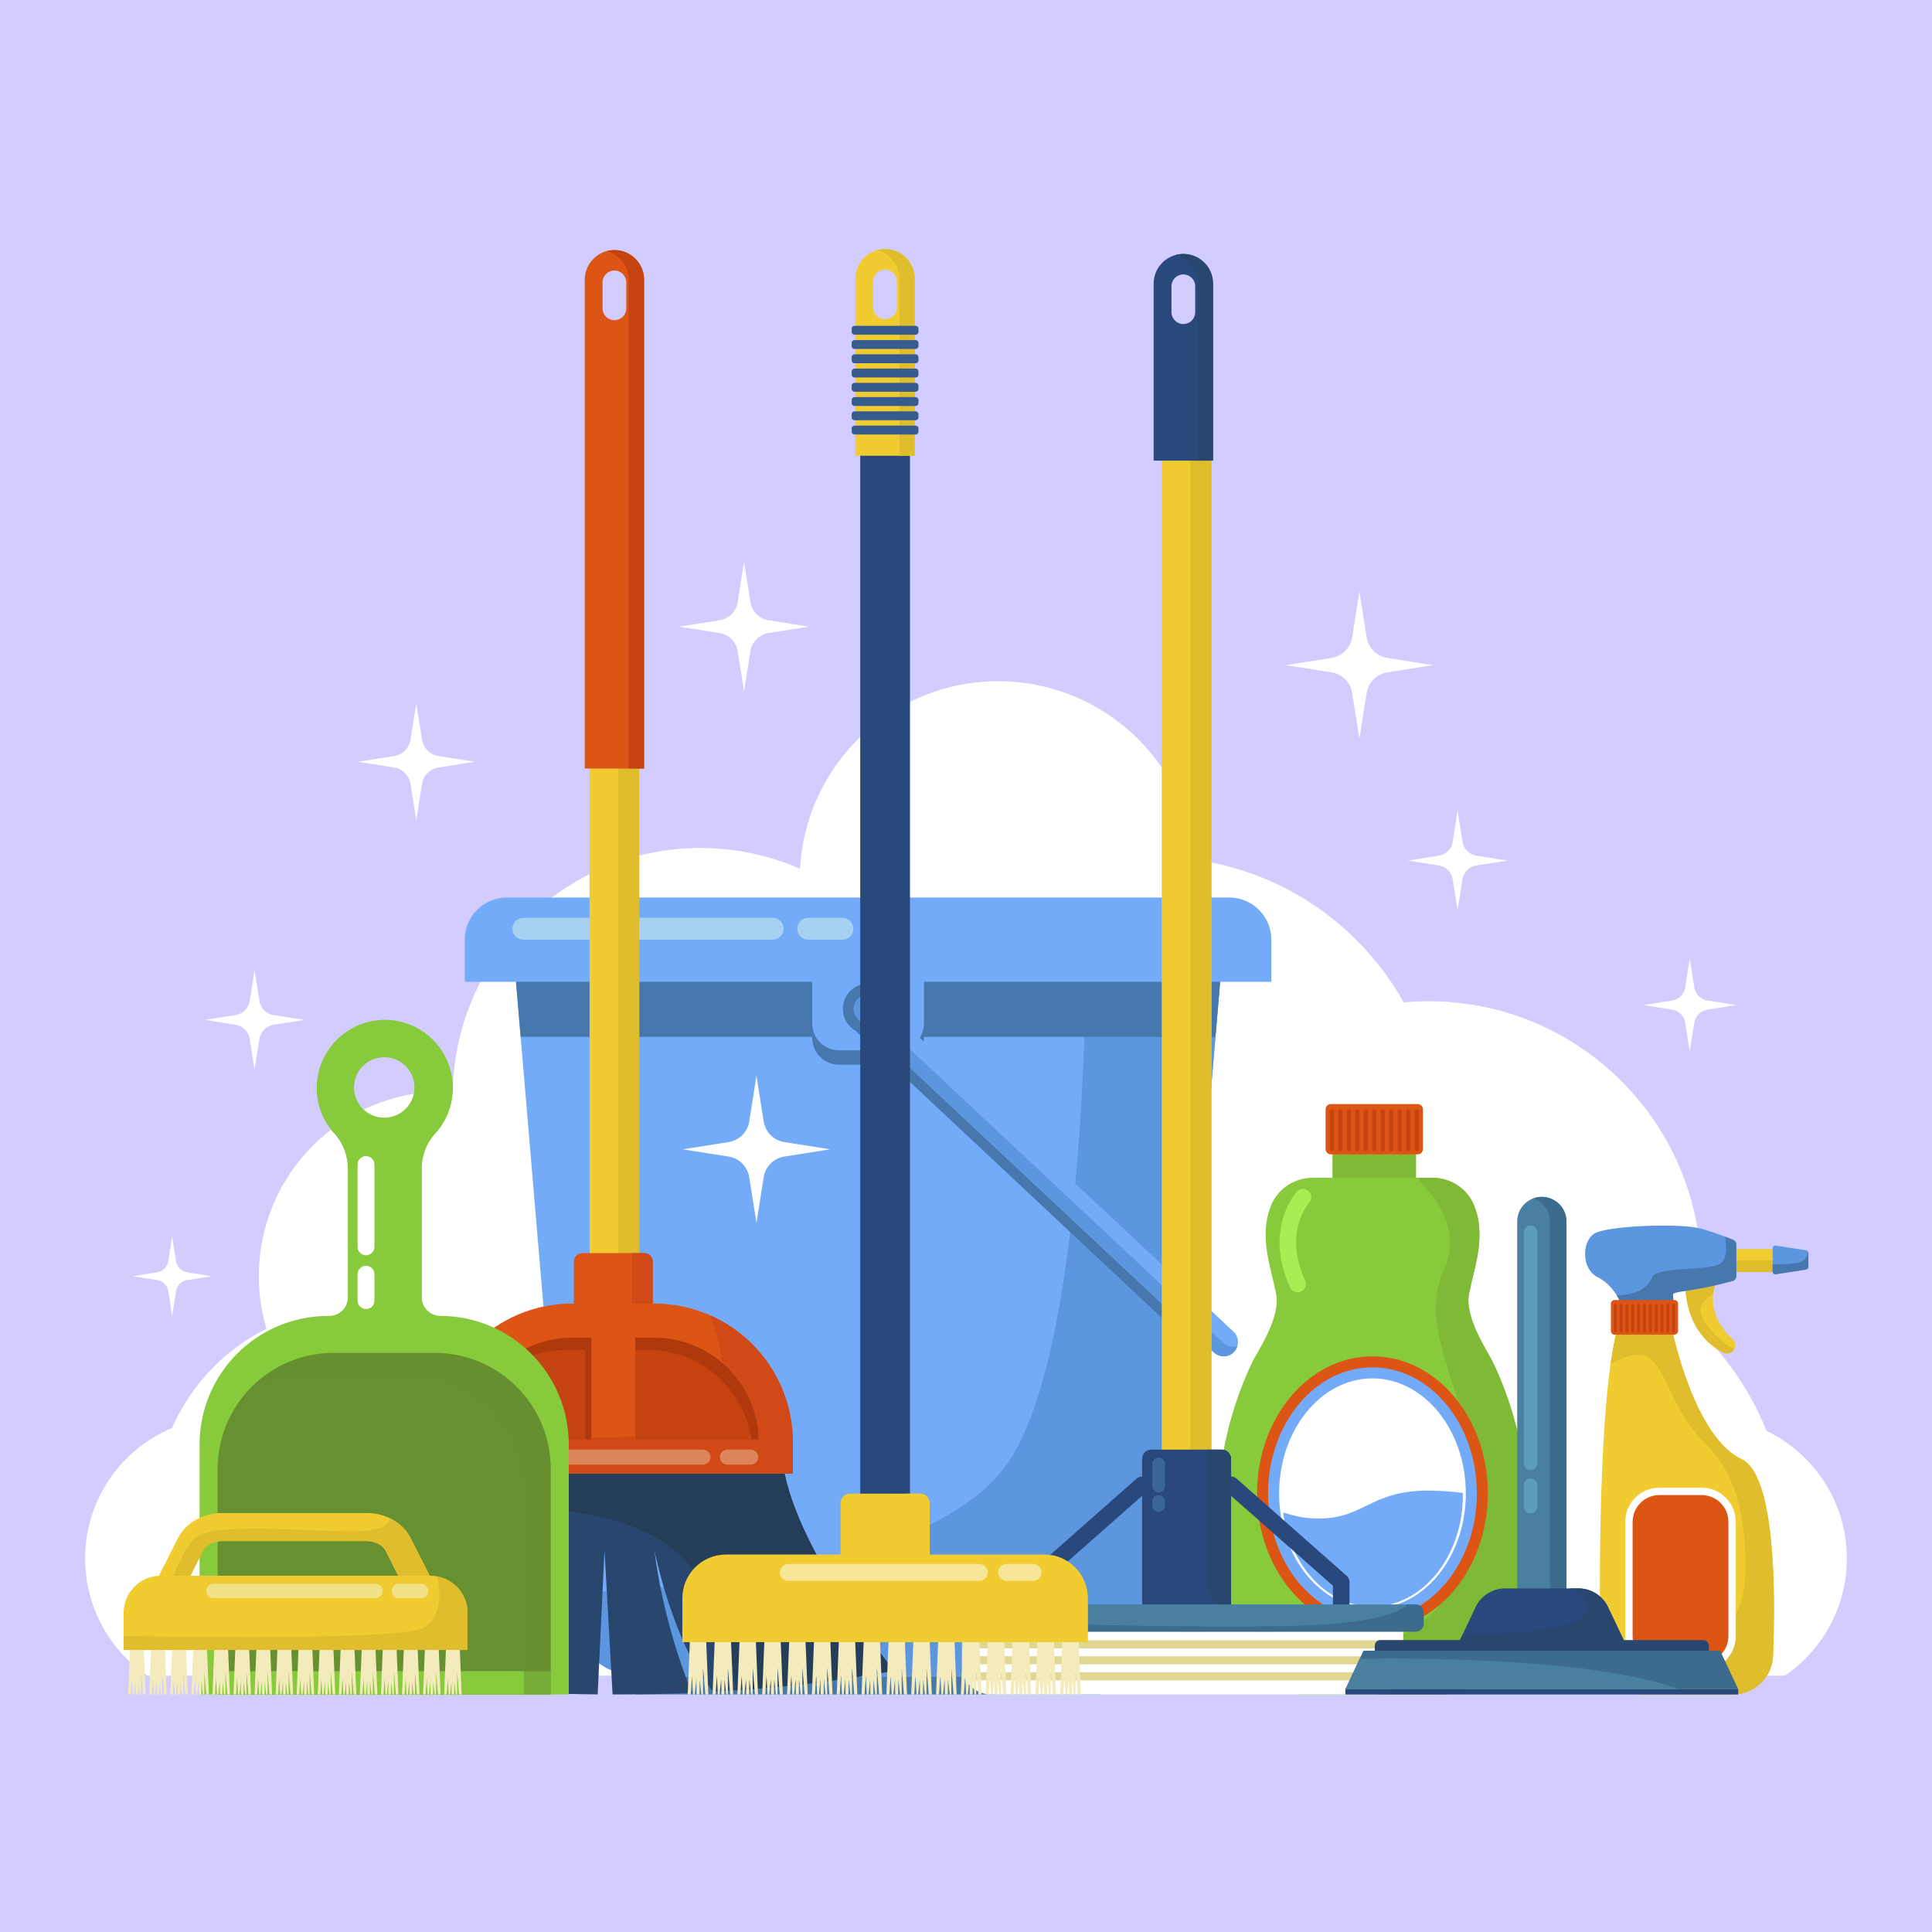 <?xml version="1.0" encoding="utf-8"?>
<!-- Generator: Adobe Illustrator 27.5.0, SVG Export Plug-In . SVG Version: 6.00 Build 0)  -->
<svg version="1.1" xmlns="http://www.w3.org/2000/svg" xmlns:xlink="http://www.w3.org/1999/xlink" x="0px" y="0px"
	 viewBox="0 0 500 500" style="enable-background:new 0 0 500 500;" xml:space="preserve">
<g id="BACKGROUND">
	<rect style="fill:#D2CCFF;" width="500" height="500"/>
</g>
<g id="OBJECTS">
	<g>
		<path style="fill:#FFFFFF;" d="M457.172,370.323c-4.081-10.227-10.355-19.343-18.245-26.763c0.893-4.483,1.369-9.117,1.369-13.863
			c0-38.979-31.599-70.578-70.578-70.578c-2.169,0-4.311,0.113-6.43,0.305c-10.991-19.618-30.709-33.672-53.904-36.909
			c-2.564-25.951-24.451-46.223-51.076-46.223c-27.417,0-49.81,21.496-51.253,48.553c-7.882-3.457-16.584-5.389-25.742-5.389
			c-35.065,0-63.541,28.132-64.134,63.055c-0.783-0.038-1.569-0.06-2.361-0.06c-26.416,0-47.83,21.414-47.83,47.83
			c0,4.724,0.696,9.284,1.972,13.594c-10.868,5.414-19.556,14.531-24.445,25.692c-13.206,5.529-22.485,18.571-22.485,33.784
			c0,20.22,16.392,36.612,36.612,36.612h382.713c20.22,0,36.612-16.392,36.612-36.612
			C477.968,388.795,469.474,376.225,457.172,370.323z"/>
		<path style="fill:#D2CCFF;" d="M479.039,433.681H20.961c-2.725,0-4.934,2.209-4.934,4.934c0,2.725,2.209,4.934,4.934,4.934
			h458.077c2.725,0,4.934-2.209,4.934-4.934C483.973,435.89,481.764,433.681,479.039,433.681z"/>
		<g>
			<g>
				<g>
					<g>
						<rect x="164.456" y="431.204" style="fill:#4678AE;" width="120.393" height="7.32"/>
						<path style="fill:#73ABF9;" d="M224.652,246.507l-92.036-3.321L147.3,416.833c0.818,9.669,8.904,17.101,18.608,17.101h58.744
							h58.744c9.704,0,17.791-7.432,18.608-17.101l14.684-173.647L224.652,246.507z"/>
						<path style="fill:#5C96DE;" d="M262.088,376.642c-18.429,30.881-92.066,34.99-115.183,35.514l0.396,4.677
							c0.818,9.669,8.904,17.101,18.608,17.101h58.744h58.744c9.704,0,17.79-7.432,18.608-17.101l14.684-173.647l-35.521,1.282
							C280.864,279.968,278.145,349.736,262.088,376.642z"/>
					</g>
					<path style="fill:#4678AE;" d="M316.689,243.186l-92.036,3.321l-92.036-3.321l2.126,25.144h75.455v0.262
						c0,3.833,3.107,6.939,6.939,6.939h15.032c3.832,0,6.939-3.107,6.939-6.939v-0.262h75.455L316.689,243.186z"/>
				</g>
				<g>
					<path style="fill:#73ABF9;" d="M329.023,243.186c0-6.026-4.885-10.911-10.911-10.911H131.193
						c-6.026,0-10.911,4.885-10.911,10.911v10.911h89.916v10.784c0,3.832,3.107,6.939,6.939,6.939h15.032
						c3.833,0,6.939-3.107,6.939-6.939v-10.784h89.916V243.186z"/>
					<path style="fill:#4678AE;" d="M308.636,338.408l-81.457-76.318c-1.491-1.396-3.83-1.32-5.224,0.17
						c-1.396,1.49-1.32,3.829,0.17,5.225l85.718,80.31L308.636,338.408z"/>
					<g>
						<path style="fill:#A7D1F1;" d="M199.975,237.531h-64.532c-1.562,0-2.828,1.266-2.828,2.828c0,1.562,1.266,2.828,2.828,2.828
							h64.532c1.562,0,2.828-1.266,2.828-2.828C202.803,238.797,201.537,237.531,199.975,237.531z"/>
						<path style="fill:#A7D1F1;" d="M218.001,237.531h-8.836c-1.562,0-2.828,1.266-2.828,2.828c0,1.562,1.266,2.828,2.828,2.828
							h8.836c1.562,0,2.828-1.266,2.828-2.828C220.829,238.797,219.563,237.531,218.001,237.531z"/>
					</g>
				</g>
				<path style="fill:#4678AE;" d="M231.185,261.09c0,3.608-2.925,6.533-6.533,6.533s-6.532-2.925-6.532-6.533
					c0-3.608,2.925-6.532,6.532-6.532S231.185,257.483,231.185,261.09z"/>
				<g>
					<path style="fill:#73ABF9;" d="M316.688,351.017c-0.905,0-1.813-0.331-2.526-0.999l-92.036-86.23
						c-1.49-1.396-1.566-3.735-0.17-5.224c1.395-1.49,3.734-1.567,5.224-0.17l92.036,86.23c1.49,1.396,1.566,3.735,0.17,5.225
						C318.659,350.624,317.674,351.017,316.688,351.017z"/>
				</g>
				<path style="fill:#5C96DE;" d="M319.157,348.548c-0.906,0-1.813-0.331-2.526-0.999l-92.036-86.23
					c-1.058-0.991-1.388-2.454-1-3.754c-0.606,0.181-1.177,0.505-1.64,0.999c-1.396,1.49-1.32,3.829,0.17,5.224l92.036,86.23
					c0.713,0.668,1.621,0.999,2.526,0.999c0.986,0,1.971-0.393,2.698-1.169c0.406-0.433,0.672-0.941,0.831-1.474
					C319.87,348.478,319.516,348.548,319.157,348.548z"/>
			</g>
			<g>
				<g>
					<path style="fill:#28466E;" d="M106.611,412.118c0,0-3.991,11.467-13.704,22.028c4.396,0.599,9.947,1.279,16.441,1.922
						c3.78-7.155,10.395-21.097,12.7-34.897c0,0-2.767,19.663-8.544,35.292c5.346,0.484,11.238,0.93,17.575,1.283l5.31-30.233
						l-0.743,30.466c6.01,0.281,12.377,0.471,19.026,0.528l1.774-37.336l2.091,37.354c6.602,0.005,13.455-0.125,20.497-0.431
						c-2.83-7.053-7.66-20.826-9.68-36.923c0,0,4.771,24.232,15.225,36.644c15.09-0.849,30.918-2.528,46.82-5.429
						c0,0-25.189-30.64-28.706-52.994h-88.509c0,0-9.568,30.884-32.692,52.994c0,0,2.309,0.429,6.512,1.06
						C94.047,428.4,102.677,420.261,106.611,412.118z"/>
					<path style="fill:#243E5A;" d="M231.4,432.385c0,0-25.189-30.64-28.706-52.994h-88.509c0,0-1.403,4.524-4.428,11.345
						c18.825-1.529,49.234-1.866,63.674,9.645c12.33,9.828,15.927,25.289,17.004,37.063
						C203.743,436.513,217.543,434.913,231.4,432.385z"/>
				</g>
				<g>
					<g>
						<rect x="152.583" y="91.466" style="fill:#F0CC30;" width="12.852" height="289.211"/>
						<rect x="159.981" y="91.466" style="fill:#DFBD2C;" width="5.454" height="289.211"/>
					</g>
					<g>
						<path style="fill:#DD5515;" d="M159.009,64.719c-4.243,0-7.683,3.44-7.683,7.683v126.489h15.365V72.402
							C166.692,68.159,163.252,64.719,159.009,64.719z M162.082,79.792c0,1.697-1.376,3.073-3.073,3.073
							c-1.697,0-3.073-1.376-3.073-3.073v-6.704c0-1.697,1.376-3.073,3.073-3.073c1.697,0,3.073,1.376,3.073,3.073V79.792z"/>
						<g>
							<g>
								<g>
									<path style="fill:#C54310;" d="M159.009,64.719c-0.69,0-1.356,0.1-1.992,0.27c3.276,0.878,5.691,3.86,5.691,7.412v126.489
										h3.984V72.402C166.692,68.159,163.252,64.719,159.009,64.719z"/>
								</g>
							</g>
						</g>
					</g>
				</g>
				<g>
					<g>
						<path style="fill:#DD5515;" d="M168.919,340.434h-20.406v-13.94c0-1.206,0.977-2.183,2.183-2.183h16.04
							c1.206,0,2.183,0.977,2.183,2.183V340.434z"/>
						<path style="fill:#D14916;" d="M166.792,324.31h-3.264v16.123h5.391v-13.996C168.919,325.263,167.967,324.31,166.792,324.31z"
							/>
					</g>
					<path style="fill:#DD5515;" d="M169.307,337.354h-21.18c-19.814,0-35.876,16.062-35.876,35.876v8.159h92.933v-8.159
						C205.183,353.417,189.121,337.354,169.307,337.354z"/>
					<path style="fill:#D14916;" d="M183.869,340.444c0.088,0.226,8.553,22.019-1.808,28.353c-6.999,4.28-45.359,3.558-69.766,2.624
						c-0.03,0.599-0.046,1.202-0.046,1.809v8.159h92.933v-8.159C205.183,358.603,196.424,346.029,183.869,340.444z"/>
					<g>
						<g>
							<g>
								<path style="fill:#C54310;" d="M164.409,372.539h31.915c-0.368-14.584-12.346-26.335-27.017-26.335h-4.898V372.539z"/>
							</g>
							<g>
								<path style="fill:#C54310;" d="M153.024,346.205h-4.898c-14.671,0-26.65,11.75-27.017,26.335h31.915V346.205z"/>
							</g>
						</g>
					</g>
					<g>
						<g>
							<g>
								<path style="fill:#AF380D;" d="M167.727,349.364c13.594,0,24.87,10.092,26.745,23.176h1.852
									c-0.368-14.584-12.346-26.335-27.017-26.335h-4.898v3.159H167.727z"/>
							</g>
							<g>
								<path style="fill:#AF380D;" d="M148.126,346.205c-11.2,0-20.824,6.851-24.918,16.58c4.693-8.02,13.394-13.421,23.338-13.421
									h4.898v23.176h1.579v-26.335H148.126z"/>
							</g>
						</g>
					</g>
					<g>
						<g>
							<path style="fill:#DE845B;" d="M181.954,375.165h-43.791c-1.068,0-1.935,0.866-1.935,1.934c0,1.068,0.866,1.935,1.935,1.935
								h43.791c1.068,0,1.935-0.866,1.935-1.935C183.888,376.031,183.022,375.165,181.954,375.165z"/>
							<path style="fill:#DE845B;" d="M194.286,375.165h-6.045c-1.068,0-1.934,0.866-1.934,1.934c0,1.068,0.866,1.935,1.934,1.935
								h6.045c1.068,0,1.934-0.866,1.934-1.935C196.22,376.031,195.354,375.165,194.286,375.165z"/>
						</g>
					</g>
				</g>
			</g>
			<g>
				<rect x="344.846" y="295.2" style="fill:#7EBA36;" width="21.628" height="12.359"/>
				<g>
					<path style="fill:#DD5515;" d="M366.878,285.733h-22.436c-0.76,0-1.376,0.616-1.376,1.376v10.262
						c0,0.76,0.616,1.376,1.376,1.376h22.436c0.76,0,1.376-0.616,1.376-1.376v-10.262
						C368.254,286.349,367.638,285.733,366.878,285.733z"/>
					<g>
						<path style="fill:#C54310;" d="M344.683,297.952L344.683,297.952c-0.301,0-0.545-0.244-0.545-0.545v-9.765
							c0-0.301,0.244-0.545,0.545-0.545l0,0c0.301,0,0.545,0.244,0.545,0.545v9.765
							C345.228,297.707,344.984,297.952,344.683,297.952z"/>
						<path style="fill:#C54310;" d="M346.879,297.952L346.879,297.952c-0.301,0-0.545-0.244-0.545-0.545v-9.765
							c0-0.301,0.244-0.545,0.545-0.545l0,0c0.301,0,0.545,0.244,0.545,0.545v9.765C347.424,297.707,347.18,297.952,346.879,297.952
							z"/>
						<path style="fill:#C54310;" d="M349.074,297.952L349.074,297.952c-0.301,0-0.545-0.244-0.545-0.545v-9.765
							c0-0.301,0.244-0.545,0.545-0.545l0,0c0.301,0,0.545,0.244,0.545,0.545v9.765
							C349.619,297.707,349.375,297.952,349.074,297.952z"/>
						<path style="fill:#C54310;" d="M351.269,297.952L351.269,297.952c-0.301,0-0.545-0.244-0.545-0.545v-9.765
							c0-0.301,0.244-0.545,0.545-0.545l0,0c0.301,0,0.545,0.244,0.545,0.545v9.765C351.815,297.707,351.57,297.952,351.269,297.952
							z"/>
						<path style="fill:#C54310;" d="M353.465,297.952L353.465,297.952c-0.301,0-0.545-0.244-0.545-0.545v-9.765
							c0-0.301,0.244-0.545,0.545-0.545l0,0c0.301,0,0.545,0.244,0.545,0.545v9.765C354.01,297.707,353.766,297.952,353.465,297.952
							z"/>
						<path style="fill:#C54310;" d="M355.66,297.952L355.66,297.952c-0.301,0-0.545-0.244-0.545-0.545v-9.765
							c0-0.301,0.244-0.545,0.545-0.545l0,0c0.301,0,0.545,0.244,0.545,0.545v9.765C356.205,297.707,355.961,297.952,355.66,297.952
							z"/>
						<path style="fill:#C54310;" d="M357.856,297.952L357.856,297.952c-0.301,0-0.545-0.244-0.545-0.545v-9.765
							c0-0.301,0.244-0.545,0.545-0.545l0,0c0.301,0,0.545,0.244,0.545,0.545v9.765
							C358.401,297.707,358.157,297.952,357.856,297.952z"/>
						<path style="fill:#C54310;" d="M360.051,297.952L360.051,297.952c-0.301,0-0.545-0.244-0.545-0.545v-9.765
							c0-0.301,0.244-0.545,0.545-0.545h0c0.301,0,0.545,0.244,0.545,0.545v9.765C360.596,297.707,360.352,297.952,360.051,297.952z
							"/>
						<path style="fill:#C54310;" d="M362.246,297.952L362.246,297.952c-0.301,0-0.545-0.244-0.545-0.545v-9.765
							c0-0.301,0.244-0.545,0.545-0.545l0,0c0.301,0,0.545,0.244,0.545,0.545v9.765
							C362.792,297.707,362.547,297.952,362.246,297.952z"/>
						<path style="fill:#C54310;" d="M364.442,297.952L364.442,297.952c-0.301,0-0.545-0.244-0.545-0.545v-9.765
							c0-0.301,0.244-0.545,0.545-0.545l0,0c0.301,0,0.545,0.244,0.545,0.545v9.765
							C364.987,297.707,364.743,297.952,364.442,297.952z"/>
						<path style="fill:#C54310;" d="M366.637,297.952L366.637,297.952c-0.301,0-0.545-0.244-0.545-0.545v-9.765
							c0-0.301,0.244-0.545,0.545-0.545l0,0c0.301,0,0.545,0.244,0.545,0.545v9.765
							C367.182,297.707,366.938,297.952,366.637,297.952z"/>
					</g>
				</g>
				<g>
					<path style="fill:#87CA3C;" d="M386.442,352.707c-1.43-3.01-7.499-11.664-6.249-17.913c1.25-6.249,3.333-11.665,2.5-18.33
						c-0.21-1.675-0.682-3.246-1.272-4.658c-1.794-4.292-6.085-7.007-10.736-7.007H355.22h-15.463
						c-4.652,0-8.942,2.715-10.736,7.007c-0.59,1.412-1.063,2.982-1.272,4.658c-0.833,6.666,1.25,12.081,2.499,18.33
						c1.25,6.249-4.819,14.903-6.249,17.913c-3.757,7.907-18.007,40.618,0,77.486c0.031,0.064,0.063,0.128,0.094,0.191
						c2.463,4.999,7.572,8.141,13.145,8.141h17.982h17.983c5.573,0,10.682-3.142,13.145-8.141c0.031-0.063,0.062-0.127,0.094-0.191
						C404.449,393.325,390.199,360.614,386.442,352.707z"/>
					<path style="fill:#7EBA36;" d="M380.193,334.793c1.25-6.249,3.333-11.665,2.5-18.33c-0.21-1.675-0.682-3.246-1.272-4.658
						c-1.794-4.292-6.085-7.007-10.736-7.007h-3.293c-0.046,0.622-0.069,0.961-0.069,0.961s11.948,10.138,6.517,22.447
						c-5.431,12.31,0,21.723,5.431,40.912c5.431,19.189,2.534,40.912-12.672,51.774c-11.028,7.877-32.525,7.185-43.785,6.763
						c0.381,0.844,0.772,1.689,1.187,2.537c0.031,0.064,0.063,0.128,0.094,0.191c2.463,4.999,7.572,8.141,13.145,8.141h17.982
						h17.983c5.573,0,10.682-3.142,13.145-8.141c0.031-0.063,0.062-0.127,0.094-0.191c18.007-36.868,3.757-69.579,0-77.486
						C385.012,349.697,378.943,341.042,380.193,334.793z"/>
				</g>
				<ellipse style="fill:#DD5515;" cx="355.193" cy="386.498" rx="29.869" ry="35.481"/>
				<path style="fill:#73ABF9;" d="M355.193,419.124c-14.896,0-27.015-14.636-27.015-32.627c0-17.99,12.119-32.627,27.015-32.627
					c14.896,0,27.015,14.636,27.015,32.627C382.207,404.488,370.089,419.124,355.193,419.124z"/>
				<path style="fill:#FFFFFF;" d="M355.193,416.269c-13.322,0-24.16-13.356-24.16-29.772c0-16.416,10.838-29.772,24.16-29.772
					c13.322,0,24.16,13.356,24.16,29.772C379.353,402.914,368.515,416.269,355.193,416.269z"/>
				<path style="fill:#73ABF9;" d="M370.141,385.771c-16.197-0.238-17.15,8.099-30.965,7.146c-2.407-0.166-4.79-0.714-7.089-1.496
					c1.749,13.78,11.445,24.357,23.111,24.357c12.899,0,23.393-12.932,23.393-28.827c0-0.2-0.009-0.397-0.012-0.596
					C375.959,386.039,373.14,385.815,370.141,385.771z"/>
				<g>
					<g>
						<path style="fill:#A8ED54;" d="M335.827,334.44c-0.81,0-1.585-0.462-1.947-1.246c-6.896-14.991,1.388-24.422,1.745-24.817
							c0.792-0.877,2.147-0.946,3.024-0.154c0.875,0.79,0.946,2.138,0.161,3.016c-0.291,0.33-6.707,7.844-1.039,20.165
							c0.494,1.074,0.024,2.346-1.05,2.84C336.43,334.376,336.126,334.44,335.827,334.44z"/>
					</g>
				</g>
			</g>
			<g>
				<g>
					<g>
						<path style="fill:#FFFFFF;" d="M248.963,418.748v12.215c0,4.176,3.386,7.562,7.562,7.562h99.06
							c4.176,0,7.562-3.385,7.562-7.562v-12.215H248.963z"/>
						<g>
							<rect x="248.963" y="424.507" style="fill:#E2D693;" width="114.184" height="2.096"/>
							<rect x="248.963" y="428.636" style="fill:#E2D693;" width="114.184" height="2.096"/>
							<path style="fill:#E2D693;" d="M362.056,434.861c0.388-0.643,0.682-1.347,0.866-2.096H249.188
								c0.184,0.749,0.478,1.453,0.866,2.096H362.056z"/>
						</g>
					</g>
					<g>
						<rect x="300.661" y="92.469" style="fill:#F0CC30;" width="12.852" height="323.684"/>
						<rect x="308.059" y="92.469" style="fill:#DFBD2C;" width="5.454" height="323.684"/>
					</g>
					<g>
						<path style="fill:#29487C;" d="M348.527,407.826l-28.504-25.168c-0.391-0.345-0.895-0.536-1.417-0.536h0v-4.559
							c0-1.326-1.075-2.401-2.401-2.401H297.97c-1.326,0-2.401,1.075-2.401,2.401v4.559h0c-0.522,0-1.026,0.191-1.417,0.536
							l-28.504,25.168c-0.46,0.407-0.724,0.991-0.724,1.605v8.864c0,1.182,0.959,2.141,2.141,2.141h80.046
							c1.182,0,2.141-0.959,2.141-2.141v-8.864C349.251,408.816,348.987,408.232,348.527,407.826z M269.205,416.154v-5.757
							l26.363-23.278v29.036H269.205z M344.969,416.154h-26.364v-29.035l26.364,23.278V416.154z"/>
						<path style="fill:#28466E;" d="M316.204,375.161h-3.685v34.906c0,3.361,2.725,6.086,6.086,6.086l0,0v-38.591
							C318.605,376.236,317.53,375.161,316.204,375.161z"/>
					</g>
					<g>
						<path style="fill:#3B6497;" d="M301.486,384.633v-5.779c0-0.905-0.734-1.639-1.639-1.639c-0.905,0-1.639,0.734-1.639,1.639
							v5.779c0,0.905,0.734,1.639,1.639,1.639C300.752,386.272,301.486,385.538,301.486,384.633z"/>
						<path style="fill:#3B6497;" d="M301.486,389.671v-1.138c0-0.905-0.734-1.639-1.639-1.639c-0.905,0-1.639,0.734-1.639,1.639
							v1.138c0,0.905,0.734,1.639,1.639,1.639C300.752,391.31,301.486,390.576,301.486,389.671z"/>
					</g>
					<g>
						<path style="fill:#4A809F;" d="M366.366,415.229H246.129c-1.148,0-2.078,0.93-2.078,2.078v2.882
							c0,1.148,0.93,2.078,2.078,2.078h120.237c1.148,0,2.078-0.93,2.078-2.078v-2.882
							C368.444,416.159,367.513,415.229,366.366,415.229z"/>
						<path style="fill:#3C6B8B;" d="M368.444,420.189v-2.882c0-1.148-0.93-2.078-2.078-2.078h-2.167
							c-1.687,1.845-6.836,4.146-21.486,5.178c-18.325,1.29-69.207-0.008-98.662-0.924v0.706c0,1.148,0.93,2.078,2.078,2.078
							h120.237C367.513,422.267,368.444,421.336,368.444,420.189z"/>
					</g>
				</g>
				<g>
					<path style="fill:#29487C;" d="M306.247,65.723c-4.243,0-7.683,3.44-7.683,7.683v45.811h15.365V73.405
						C313.93,69.162,310.49,65.723,306.247,65.723z M309.32,80.795c0,1.697-1.376,3.073-3.073,3.073
						c-1.697,0-3.073-1.376-3.073-3.073v-6.704c0-1.697,1.376-3.073,3.073-3.073c1.697,0,3.073,1.376,3.073,3.073V80.795z"/>
					<g>
						<g>
							<g>
								<path style="fill:#28466E;" d="M306.247,65.723c-0.69,0-1.356,0.099-1.992,0.27c3.276,0.879,5.691,3.86,5.691,7.412v45.811
									h3.984V73.405C313.93,69.162,310.49,65.723,306.247,65.723z"/>
							</g>
						</g>
					</g>
				</g>
			</g>
			<g>
				<g>
					<rect x="222.626" y="91.203" style="fill:#29487C;" width="12.852" height="301.875"/>
					<rect x="230.024" y="91.203" style="opacity:0.5;fill:#29487C;" width="5.454" height="301.875"/>
					<g>
						<path style="fill:#F0CC30;" d="M240.571,404.761h-23.037v-15.738c0-1.361,1.103-2.465,2.464-2.465h18.108
							c1.361,0,2.465,1.103,2.465,2.465V404.761z"/>
						<path style="fill:#F0CC30;" d="M238.169,386.559h-3.685v18.202h6.086V388.96C240.571,387.634,239.496,386.559,238.169,386.559
							z"/>
					</g>
					<g>
						<g>
							<polygon style="fill:#F4EBBD;" points="183.318,438.525 182.644,421.677 180.651,421.677 178.657,421.677 177.983,438.525 
								178.774,438.525 179.094,433.628 179.35,438.525 179.793,438.525 180.221,434.572 180.272,438.525 180.651,438.525 
								181.029,438.525 181.08,434.572 181.508,438.525 181.951,438.525 181.95,431.572 182.527,438.525 							"/>
							<polygon style="fill:#F4EBBD;" points="189.744,438.525 189.071,421.677 187.077,421.677 185.083,421.677 184.409,438.525 
								185.2,438.525 185.52,433.628 185.776,438.525 186.219,438.525 186.647,434.572 186.698,438.525 187.077,438.525 
								187.455,438.525 187.507,434.572 187.935,438.525 188.378,438.525 188.377,431.572 188.954,438.525 							"/>
							<polygon style="fill:#F4EBBD;" points="196.171,438.525 195.497,421.677 193.503,421.677 191.509,421.677 190.835,438.525 
								191.626,438.525 191.946,433.628 192.202,438.525 192.645,438.525 193.073,434.572 193.124,438.525 193.503,438.525 
								193.882,438.525 193.933,434.572 194.361,438.525 194.804,438.525 194.803,431.572 195.38,438.525 							"/>
							<polygon style="fill:#F4EBBD;" points="202.597,438.525 201.923,421.677 199.929,421.677 197.935,421.677 197.261,438.525 
								198.052,438.525 198.373,433.628 198.628,438.525 199.071,438.525 199.499,434.572 199.55,438.525 199.929,438.525 
								200.308,438.525 200.359,434.572 200.787,438.525 201.23,438.525 201.229,431.572 201.806,438.525 							"/>
							<polygon style="fill:#F4EBBD;" points="209.023,438.525 208.349,421.677 206.355,421.677 204.361,421.677 203.688,438.525 
								204.479,438.525 204.799,433.628 205.055,438.525 205.497,438.525 205.925,434.572 205.977,438.525 206.355,438.525 
								206.734,438.525 206.785,434.572 207.213,438.525 207.656,438.525 207.655,431.572 208.232,438.525 							"/>
							<polygon style="fill:#F4EBBD;" points="215.449,438.525 214.775,421.677 212.781,421.677 210.788,421.677 210.114,438.525 
								210.905,438.525 211.225,433.628 211.481,438.525 211.923,438.525 212.352,434.572 212.403,438.525 212.781,438.525 
								213.16,438.525 213.211,434.572 213.639,438.525 214.082,438.525 214.081,431.572 214.658,438.525 							"/>
							<polygon style="fill:#F4EBBD;" points="221.875,438.525 221.201,421.677 219.208,421.677 217.214,421.677 216.54,438.525 
								217.331,438.525 217.651,433.628 217.907,438.525 218.35,438.525 218.778,434.572 218.829,438.525 219.208,438.525 
								219.586,438.525 219.637,434.572 220.066,438.525 220.508,438.525 220.507,431.572 221.084,438.525 							"/>
							<polygon style="fill:#F4EBBD;" points="228.301,438.525 227.628,421.677 225.634,421.677 223.64,421.677 222.966,438.525 
								223.757,438.525 224.077,433.628 224.333,438.525 224.776,438.525 225.204,434.572 225.255,438.525 225.634,438.525 
								226.012,438.525 226.064,434.572 226.492,438.525 226.934,438.525 226.934,431.572 227.511,438.525 							"/>
							<polygon style="fill:#F4EBBD;" points="234.728,438.525 234.054,421.677 232.06,421.677 230.066,421.677 229.392,438.525 
								230.183,438.525 230.503,433.628 230.759,438.525 231.202,438.525 231.63,434.572 231.681,438.525 232.06,438.525 
								232.439,438.525 232.49,434.572 232.918,438.525 233.361,438.525 233.36,431.572 233.937,438.525 							"/>
							<polygon style="fill:#F4EBBD;" points="241.154,438.525 240.48,421.677 238.486,421.677 236.492,421.677 235.818,438.525 
								236.609,438.525 236.93,433.628 237.185,438.525 237.628,438.525 238.056,434.572 238.107,438.525 238.486,438.525 
								238.865,438.525 238.916,434.572 239.344,438.525 239.787,438.525 239.786,431.572 240.363,438.525 							"/>
							<polygon style="fill:#F4EBBD;" points="247.58,438.525 246.906,421.677 244.912,421.677 242.918,421.677 242.244,438.525 
								243.035,438.525 243.356,433.628 243.612,438.525 244.054,438.525 244.482,434.572 244.533,438.525 244.912,438.525 
								245.291,438.525 245.342,434.572 245.77,438.525 246.213,438.525 246.212,431.572 246.789,438.525 							"/>
							<polygon style="fill:#F4EBBD;" points="254.006,438.525 253.332,421.677 251.338,421.677 249.345,421.677 248.671,438.525 
								249.462,438.525 249.782,433.628 250.038,438.525 250.48,438.525 250.909,434.572 250.96,438.525 251.338,438.525 
								251.717,438.525 251.768,434.572 252.196,438.525 252.639,438.525 252.638,431.572 253.215,438.525 							"/>
							<polygon style="fill:#F4EBBD;" points="260.432,438.525 259.758,421.677 257.765,421.677 255.771,421.677 255.097,438.525 
								255.888,438.525 256.208,433.628 256.464,438.525 256.907,438.525 257.335,434.572 257.386,438.525 257.765,438.525 
								258.143,438.525 258.194,434.572 258.623,438.525 259.065,438.525 259.064,431.572 259.641,438.525 							"/>
							<polygon style="fill:#F4EBBD;" points="266.858,438.525 266.185,421.677 264.191,421.677 262.197,421.677 261.523,438.525 
								262.314,438.525 262.634,433.628 262.89,438.525 263.333,438.525 263.761,434.572 263.812,438.525 264.191,438.525 
								264.57,438.525 264.621,434.572 265.049,438.525 265.491,438.525 265.491,431.572 266.068,438.525 							"/>
							<polygon style="fill:#F4EBBD;" points="273.285,438.525 272.611,421.677 270.617,421.677 268.623,421.677 267.949,438.525 
								268.74,438.525 269.06,433.628 269.316,438.525 269.759,438.525 270.187,434.572 270.238,438.525 270.617,438.525 
								270.996,438.525 271.047,434.572 271.475,438.525 271.918,438.525 271.917,431.572 272.494,438.525 							"/>
							<polygon style="fill:#F4EBBD;" points="279.711,438.525 279.037,421.677 277.043,421.677 275.049,421.677 274.375,438.525 
								275.166,438.525 275.487,433.628 275.742,438.525 276.185,438.525 276.613,434.572 276.664,438.525 277.043,438.525 
								277.422,438.525 277.473,434.572 277.901,438.525 278.344,438.525 278.343,431.572 278.92,438.525 							"/>
						</g>
						<path style="fill:#F0CC30;" d="M270.188,402.307h-82.272c-6.253,0-11.322,5.069-11.322,11.322v11.322H281.51v-11.322
							C281.51,407.376,276.441,402.307,270.188,402.307z"/>
						<g style="opacity:0.5;">
							<path style="fill:#FFFFFF;" d="M253.427,404.761H203.99c-1.206,0-2.184,0.978-2.184,2.184c0,1.206,0.978,2.184,2.184,2.184
								h49.438c1.206,0,2.184-0.978,2.184-2.184C255.611,405.738,254.633,404.761,253.427,404.761z"/>
							<path style="fill:#FFFFFF;" d="M267.349,404.761h-6.825c-1.206,0-2.184,0.978-2.184,2.184c0,1.206,0.978,2.184,2.184,2.184
								h6.825c1.206,0,2.184-0.978,2.184-2.184C269.533,405.738,268.555,404.761,267.349,404.761z"/>
						</g>
						<path style="fill:#F0CC30;" d="M272.154,402.488c0.055,0.186,3.225,10.961-3.832,15.575
							c-5.819,3.805-68.899,3.035-91.727,2.628v4.259H281.51v-11.322C281.51,408.047,277.468,403.42,272.154,402.488z"/>
					</g>
					<g>
						<path style="fill:#F0CC30;" d="M229.052,64.456c-4.243,0-7.683,3.44-7.683,7.683v45.811h15.365V72.139
							C236.735,67.896,233.295,64.456,229.052,64.456z M232.125,79.529c0,1.697-1.376,3.073-3.073,3.073
							c-1.697,0-3.073-1.376-3.073-3.073v-6.704c0-1.697,1.376-3.073,3.073-3.073c1.697,0,3.073,1.376,3.073,3.073V79.529z"/>
						<g>
							<g>
								<g>
									<path style="fill:#DFBD2C;" d="M229.052,64.456c-0.69,0-1.356,0.1-1.992,0.27c3.276,0.879,5.691,3.86,5.691,7.412v45.811
										h3.983V72.139C236.735,67.896,233.295,64.456,229.052,64.456z"/>
								</g>
							</g>
						</g>
					</g>
				</g>
				<path style="fill:#365C8F;" d="M236.95,84.318h-15.795c-0.414,0-0.749,0.336-0.749,0.749v0.807c0,0.414,0.336,0.749,0.749,0.749
					h15.795c0.414,0,0.749-0.336,0.749-0.749v-0.807C237.699,84.654,237.364,84.318,236.95,84.318z"/>
				<path style="fill:#365C8F;" d="M236.95,88.007h-15.795c-0.414,0-0.749,0.336-0.749,0.749v0.807c0,0.414,0.336,0.749,0.749,0.749
					h15.795c0.414,0,0.749-0.336,0.749-0.749v-0.807C237.699,88.343,237.364,88.007,236.95,88.007z"/>
				<path style="fill:#365C8F;" d="M236.95,91.697h-15.795c-0.414,0-0.749,0.336-0.749,0.749v0.807c0,0.414,0.336,0.749,0.749,0.749
					h15.795c0.414,0,0.749-0.336,0.749-0.749v-0.807C237.699,92.032,237.364,91.697,236.95,91.697z"/>
				<path style="fill:#365C8F;" d="M236.95,95.386h-15.795c-0.414,0-0.749,0.336-0.749,0.749v0.807c0,0.414,0.336,0.749,0.749,0.749
					h15.795c0.414,0,0.749-0.336,0.749-0.749v-0.807C237.699,95.722,237.364,95.386,236.95,95.386z"/>
				<path style="fill:#365C8F;" d="M236.95,99.075h-15.795c-0.414,0-0.749,0.335-0.749,0.749v0.807c0,0.414,0.336,0.749,0.749,0.749
					h15.795c0.414,0,0.749-0.336,0.749-0.749v-0.807C237.699,99.411,237.364,99.075,236.95,99.075z"/>
				<path style="fill:#365C8F;" d="M236.95,102.765h-15.795c-0.414,0-0.749,0.336-0.749,0.749v0.807
					c0,0.414,0.336,0.749,0.749,0.749h15.795c0.414,0,0.749-0.336,0.749-0.749v-0.807C237.699,103.1,237.364,102.765,236.95,102.765
					z"/>
				<path style="fill:#365C8F;" d="M236.95,106.454h-15.795c-0.414,0-0.749,0.335-0.749,0.749v0.807
					c0,0.414,0.336,0.749,0.749,0.749h15.795c0.414,0,0.749-0.336,0.749-0.749v-0.807
					C237.699,106.79,237.364,106.454,236.95,106.454z"/>
				<path style="fill:#365C8F;" d="M236.95,110.143h-15.795c-0.414,0-0.749,0.335-0.749,0.749v0.807
					c0,0.414,0.336,0.749,0.749,0.749h15.795c0.414,0,0.749-0.336,0.749-0.749v-0.807
					C237.699,110.479,237.364,110.143,236.95,110.143z"/>
			</g>
			<g>
				<path style="fill:#87CA3C;" d="M113.923,340.561L113.923,340.561c-2.657,0-4.81-2.154-4.81-4.81v-33.315
					c0-3.324,1.193-6.558,3.438-9.01c2.864-3.129,4.613-7.296,4.613-11.872c0-10.094-8.497-18.203-18.728-17.565
					c-8.74,0.545-15.861,7.641-16.434,16.38c-0.331,5.051,1.471,9.679,4.593,13.079c2.267,2.469,3.419,5.765,3.419,9.117v33.188
					c0,2.657-2.154,4.81-4.81,4.81h-0.278c-18.378,0-33.276,14.898-33.276,33.276v64.687h95.551v-64.687
					C147.199,355.459,132.301,340.561,113.923,340.561z M99.441,273.604c4.322,0,7.826,3.504,7.826,7.826
					c0,4.322-3.504,7.826-7.826,7.826c-4.322,0-7.826-3.504-7.826-7.826C91.614,277.108,95.118,273.604,99.441,273.604z"/>
				<g>
					<g>
						<g>
							<path style="fill:#87CA3C;" d="M113.875,340.559c-2.634-0.026-4.762-2.167-4.762-4.808v-33.315
								c0-3.324,1.193-6.558,3.438-9.01c2.864-3.129,4.613-7.296,4.613-11.872c0-10.094-8.497-18.203-18.728-17.565
								c-0.046,0.003-0.09,0.012-0.136,0.015c9.135,0.644,16.347,8.252,16.347,17.55c0,4.577-1.748,8.743-4.613,11.872
								c-2.244,2.452-3.438,5.686-3.438,9.01v33.315c0,2.657,2.154,4.81,4.81,4.81h0
								C112.238,340.561,113.875,340.559,113.875,340.559z"/>
						</g>
					</g>
				</g>
				<g>
					<g>
						<path style="fill:#FFFFFF;" d="M96.907,322.673v-21.292c0-1.206-0.978-2.184-2.184-2.184c-1.206,0-2.184,0.978-2.184,2.184
							v21.292c0,1.206,0.978,2.184,2.184,2.184C95.929,324.857,96.907,323.879,96.907,322.673z"/>
						<path style="fill:#FFFFFF;" d="M96.907,336.595v-6.824c0-1.206-0.978-2.184-2.184-2.184c-1.206,0-2.184,0.978-2.184,2.184
							v6.824c0,1.206,0.978,2.184,2.184,2.184C95.929,338.779,96.907,337.801,96.907,336.595z"/>
					</g>
				</g>
				<g>
					<path style="fill:#679130;" d="M112.505,350.144H86.343c-16.58,0-30.021,13.441-30.021,30.021v58.359h86.204v-58.359
						C142.526,363.585,129.085,350.144,112.505,350.144z"/>
					<rect x="56.322" y="432.495" style="fill:#87CA3C;" width="86.204" height="6.029"/>
					<path style="opacity:0.5;fill:#679130;" d="M112.505,350.144H86.343c-9.171,0-17.376,4.117-22.882,10.598
						c4.624-2.909,10.093-4.598,15.96-4.598h26.161c16.58,0,30.021,13.441,30.021,30.021v52.36h6.923v-58.359
						C142.526,363.585,129.085,350.144,112.505,350.144z"/>
				</g>
			</g>
			<g>
				<g>
					<g>
						<g>
							<path style="fill:#F0CC30;" d="M105.063,411.733l-5.255-10.38c-0.763-1.507-2.726-2.52-4.884-2.52H57.421
								c-2.158,0-4.121,1.013-4.884,2.52l-5.255,10.38l-6.482-3.281l5.255-10.38c2-3.951,6.462-6.504,11.366-6.504h37.503
								c4.904,0,9.366,2.553,11.366,6.504l5.255,10.38L105.063,411.733z"/>
						</g>
					</g>
					<path style="fill:#DFBD2C;" d="M99.808,401.353l5.255,10.38l6.482-3.281l-5.255-10.38c-1.119-2.21-3.008-3.981-5.313-5.114
						c-0.465,1.661-2.656,3.358-9.688,3.358c-13.762,0-36.638-2.439-40.934,1.858c-2.75,2.75-5.022,8.29-6.303,11.924l3.231,1.635
						l5.255-10.38c0.763-1.507,2.726-2.52,4.884-2.52h37.503C97.082,398.833,99.045,399.846,99.808,401.353z"/>
				</g>
				<path style="fill:#F0CC30;" d="M111.392,407.799H41.596c-5.305,0-9.605,4.3-9.605,9.605v9.605h89.006v-9.605
					C120.997,412.099,116.697,407.799,111.392,407.799z"/>
				<g>
					<polygon style="fill:#F4EBBD;" points="37.695,438.525 37.124,424.232 35.432,424.232 33.741,424.232 33.169,438.525 
						33.84,438.525 34.112,434.371 34.329,438.525 34.704,438.525 35.068,435.171 35.111,438.525 35.432,438.525 35.754,438.525 
						35.797,435.171 36.16,438.525 36.536,438.525 36.535,432.626 37.024,438.525 					"/>
					<polygon style="fill:#F4EBBD;" points="43.147,438.525 42.575,424.232 40.884,424.232 39.192,424.232 38.621,438.525 
						39.292,438.525 39.563,434.371 39.78,438.525 40.156,438.525 40.519,435.171 40.563,438.525 40.884,438.525 41.205,438.525 
						41.249,435.171 41.612,438.525 41.987,438.525 41.987,432.626 42.476,438.525 					"/>
					<polygon style="fill:#F4EBBD;" points="48.599,438.525 48.027,424.232 46.336,424.232 44.644,424.232 44.072,438.525 
						44.743,438.525 45.015,434.371 45.232,438.525 45.608,438.525 45.971,435.171 46.014,438.525 46.336,438.525 46.657,438.525 
						46.7,435.171 47.063,438.525 47.439,438.525 47.438,432.626 47.928,438.525 					"/>
					<polygon style="fill:#F4EBBD;" points="54.05,438.525 53.479,424.232 51.787,424.232 50.096,424.232 49.524,438.525 
						50.195,438.525 50.467,434.371 50.684,438.525 51.059,438.525 51.423,435.171 51.466,438.525 51.787,438.525 52.109,438.525 
						52.152,435.171 52.515,438.525 52.891,438.525 52.89,432.626 53.38,438.525 					"/>
					<polygon style="fill:#F4EBBD;" points="59.502,438.525 58.93,424.232 57.239,424.232 55.548,424.232 54.976,438.525 
						55.647,438.525 55.918,434.371 56.136,438.525 56.511,438.525 56.874,435.171 56.918,438.525 57.239,438.525 57.56,438.525 
						57.604,435.171 57.967,438.525 58.342,438.525 58.342,432.626 58.831,438.525 					"/>
					<polygon style="fill:#F4EBBD;" points="64.954,438.525 64.382,424.232 62.691,424.232 60.999,424.232 60.428,438.525 
						61.098,438.525 61.37,434.371 61.587,438.525 61.963,438.525 62.326,435.171 62.369,438.525 62.691,438.525 63.012,438.525 
						63.055,435.171 63.418,438.525 63.794,438.525 63.793,432.626 64.283,438.525 					"/>
					<polygon style="fill:#F4EBBD;" points="70.406,438.525 69.834,424.232 68.142,424.232 66.451,424.232 65.879,438.525 
						66.55,438.525 66.822,434.371 67.039,438.525 67.414,438.525 67.778,435.171 67.821,438.525 68.142,438.525 68.464,438.525 
						68.507,435.171 68.87,438.525 69.246,438.525 69.245,432.626 69.735,438.525 					"/>
					<polygon style="fill:#F4EBBD;" points="75.857,438.525 75.285,424.232 73.594,424.232 71.903,424.232 71.331,438.525 
						72.002,438.525 72.274,434.371 72.491,438.525 72.866,438.525 73.229,435.171 73.273,438.525 73.594,438.525 73.915,438.525 
						73.959,435.171 74.322,438.525 74.698,438.525 74.697,432.626 75.186,438.525 					"/>
					<polygon style="fill:#F4EBBD;" points="81.309,438.525 80.737,424.232 79.046,424.232 77.354,424.232 76.783,438.525 
						77.454,438.525 77.725,434.371 77.942,438.525 78.318,438.525 78.681,435.171 78.724,438.525 79.046,438.525 79.367,438.525 
						79.41,435.171 79.774,438.525 80.149,438.525 80.148,432.626 80.638,438.525 					"/>
					<polygon style="fill:#F4EBBD;" points="86.761,438.525 86.189,424.232 84.497,424.232 82.806,424.232 82.234,438.525 
						82.905,438.525 83.177,434.371 83.394,438.525 83.77,438.525 84.133,435.171 84.176,438.525 84.497,438.525 84.819,438.525 
						84.862,435.171 85.225,438.525 85.601,438.525 85.6,432.626 86.09,438.525 					"/>
					<polygon style="fill:#F4EBBD;" points="92.212,438.525 91.641,424.232 89.949,424.232 88.258,424.232 87.686,438.525 
						88.357,438.525 88.629,434.371 88.846,438.525 89.221,438.525 89.585,435.171 89.628,438.525 89.949,438.525 90.271,438.525 
						90.314,435.171 90.677,438.525 91.053,438.525 91.052,432.626 91.541,438.525 					"/>
					<polygon style="fill:#F4EBBD;" points="97.664,438.525 97.092,424.232 95.401,424.232 93.709,424.232 93.138,438.525 
						93.809,438.525 94.08,434.371 94.297,438.525 94.673,438.525 95.036,435.171 95.079,438.525 95.401,438.525 95.722,438.525 
						95.766,435.171 96.129,438.525 96.504,438.525 96.504,432.626 96.993,438.525 					"/>
					<polygon style="fill:#F4EBBD;" points="103.116,438.525 102.544,424.232 100.853,424.232 99.161,424.232 98.589,438.525 
						99.26,438.525 99.532,434.371 99.749,438.525 100.125,438.525 100.488,435.171 100.531,438.525 100.853,438.525 
						101.174,438.525 101.217,435.171 101.58,438.525 101.956,438.525 101.955,432.626 102.445,438.525 					"/>
					<polygon style="fill:#F4EBBD;" points="108.567,438.525 107.996,424.232 106.304,424.232 104.613,424.232 104.041,438.525 
						104.712,438.525 104.984,434.371 105.201,438.525 105.576,438.525 105.94,435.171 105.983,438.525 106.304,438.525 
						106.626,438.525 106.669,435.171 107.032,438.525 107.408,438.525 107.407,432.626 107.896,438.525 					"/>
					<polygon style="fill:#F4EBBD;" points="114.019,438.525 113.447,424.232 111.756,424.232 110.064,424.232 109.493,438.525 
						110.164,438.525 110.435,434.371 110.652,438.525 111.028,438.525 111.391,435.171 111.435,438.525 111.756,438.525 
						112.077,438.525 112.121,435.171 112.484,438.525 112.859,438.525 112.859,432.626 113.348,438.525 					"/>
					<polygon style="fill:#F4EBBD;" points="119.471,438.525 118.899,424.232 117.208,424.232 115.516,424.232 114.944,438.525 
						115.615,438.525 115.887,434.371 116.104,438.525 116.48,438.525 116.843,435.171 116.886,438.525 117.208,438.525 
						117.529,438.525 117.572,435.171 117.935,438.525 118.311,438.525 118.31,432.626 118.8,438.525 					"/>
				</g>
				<g>
					<g>
						<path style="fill:#F2E186;" d="M97.173,409.881H55.232c-1.023,0-1.853,0.829-1.853,1.853s0.829,1.853,1.853,1.853h41.941
							c1.023,0,1.853-0.829,1.853-1.853S98.196,409.881,97.173,409.881z"/>
						<path style="fill:#F2E186;" d="M108.984,409.881h-5.79c-1.023,0-1.853,0.829-1.853,1.853s0.829,1.853,1.853,1.853h5.79
							c1.023,0,1.853-0.829,1.853-1.853S110.007,409.881,108.984,409.881z"/>
					</g>
				</g>
				<path style="fill:#DFBD2C;" d="M113.06,407.953c0.047,0.158,2.736,9.299-3.251,13.213c-4.937,3.228-58.451,2.575-77.818,2.229
					v3.613h89.006v-9.605C120.997,412.669,117.568,408.744,113.06,407.953z"/>
			</g>
			<g>
				<path style="fill:#F0CC30;" d="M448.375,346.587c-2.363-2.156-7.077-7.655-4.129-15.217l-8.027,1.505
					c0,0-0.445,11.872,9.708,17.163c1.063,0.554,2.375,0.143,2.911-0.93C449.264,348.258,449.078,347.229,448.375,346.587z"/>
				<path style="fill:#DFBD2C;" d="M440.065,339.063c0-1.882,1.975-3.393,3.313-4.203c0.119-1.106,0.393-2.271,0.868-3.49
					l-8.027,1.505c0,0-0.445,11.872,9.708,17.163c1.063,0.554,2.375,0.143,2.911-0.93c0.001-0.003,0.002-0.006,0.004-0.009
					C443.909,346.82,440.065,341.274,440.065,339.063z"/>
				<g>
					<rect x="446.475" y="323.243" style="fill:#F0CC30;" width="14.596" height="5.925"/>
					<rect x="446.475" y="326.206" style="fill:#DFBD2C;" width="14.596" height="2.963"/>
					<path style="fill:#5C96DE;" d="M467.404,323.571l-7.821-1.212c-0.433-0.067-0.823,0.268-0.823,0.706v5.993
						c0,0.438,0.391,0.773,0.823,0.706l7.821-1.212c0.348-0.054,0.605-0.353,0.605-0.706v-3.569
						C468.009,323.925,467.752,323.625,467.404,323.571z"/>
					<path style="fill:#4678AE;" d="M468.009,327.846v-3.569c0-0.115-0.035-0.219-0.084-0.316c-0.12,0.963-0.606,2.327-2.346,2.773
						c-1.385,0.355-4.268,0.463-6.82,0.482v1.842c0,0.438,0.391,0.773,0.823,0.706l7.821-1.212
						C467.752,328.498,468.009,328.198,468.009,327.846z"/>
				</g>
				<path style="fill:#5C96DE;" d="M419.529,337.381c0,0-1.863-4.805-6.046-6.837c-4.183-2.032-4.183-9.084-0.956-11.236
					c3.227-2.151,22.232-2.749,27.252-1.434c3.759,0.984,7.249,2.371,8.766,3.005c0.482,0.202,0.796,0.672,0.796,1.194v8.198
					c0,0.586-0.39,1.098-0.956,1.249c-1.672,0.447-5.224,1.364-8.128,1.892c-3.944,0.717-7.291,0.956-7.291,1.554
					c0,0.598,0.192,2.414,0.192,2.414H419.529z"/>
				<path style="fill:#4678AE;" d="M448.545,320.88c-0.507-0.212-1.237-0.509-2.12-0.845c0.504,2.837,0.603,6.413-1.804,7.299
					c-4.138,1.525-15.791,0.544-16.989,3.158c-1.024,2.235-3.008,4.547-9.211,4.763c0.752,1.206,1.109,2.126,1.109,2.126h13.629
					c0,0-0.192-1.817-0.192-2.414c0-0.598,3.347-0.837,7.291-1.554c2.904-0.528,6.457-1.445,8.128-1.892
					c0.566-0.151,0.956-0.663,0.956-1.249v-8.198C449.342,321.551,449.027,321.081,448.545,320.88z"/>
				<path style="fill:#F0CC30;" d="M418.295,345.009h14.647c0,0,5.633,26.891,17.745,32.599c8.855,4.173,8.827,34.803,8.172,50.975
					c-0.225,5.556-4.792,9.941-10.352,9.941h-23.999c-5.663,0-10.278-4.545-10.359-10.207
					C413.86,408.133,413.786,363.475,418.295,345.009z"/>
				<path style="fill:#DFBD2C;" d="M450.688,377.608c-12.112-5.709-17.745-32.599-17.745-32.599h-14.647
					c-0.558,2.287-1.047,4.978-1.473,7.973c3.081-1.743,7.964-3.771,10.655-1.079c4.134,4.134,5.542,13.321,13.522,21.3
					s10.748,17.854,10.748,33.029c0,14.015-10.392,29.538-36.254,27.036c1.781,3.141,5.153,5.257,9.015,5.257h23.999
					c5.56,0,10.127-4.386,10.352-9.941C459.515,412.411,459.542,381.781,450.688,377.608z"/>
				<path style="fill:#FFFFFF;" d="M429.45,432.267c-4.875,0-8.84-3.966-8.84-8.84V393.85c0-4.875,3.966-8.84,8.84-8.84h10.928
					c4.875,0,8.84,3.966,8.84,8.84v29.576c0,4.875-3.966,8.84-8.84,8.84H429.45z"/>
				<path style="fill:#DD5515;" d="M440.378,386.921H429.45c-3.827,0-6.93,3.103-6.93,6.93v29.576c0,3.827,3.102,6.93,6.93,6.93
					h10.928c3.827,0,6.93-3.102,6.93-6.93V393.85C447.308,390.023,444.205,386.921,440.378,386.921z"/>
				<g>
					<path style="fill:#DD5515;" d="M433.325,336.44h-15.476c-0.524,0-0.949,0.425-0.949,0.949v7.079
						c0,0.524,0.425,0.949,0.949,0.949h15.476c0.524,0,0.949-0.425,0.949-0.949v-7.079
						C434.273,336.865,433.849,336.44,433.325,336.44z"/>
					<g>
						<path style="fill:#C54310;" d="M418.015,344.868L418.015,344.868c-0.208,0-0.376-0.168-0.376-0.376v-6.735
							c0-0.208,0.168-0.376,0.376-0.376l0,0c0.208,0,0.376,0.168,0.376,0.376v6.735C418.391,344.7,418.223,344.868,418.015,344.868z
							"/>
						<path style="fill:#C54310;" d="M419.529,344.868L419.529,344.868c-0.208,0-0.376-0.168-0.376-0.376v-6.735
							c0-0.208,0.168-0.376,0.376-0.376l0,0c0.208,0,0.376,0.168,0.376,0.376v6.735C419.905,344.7,419.737,344.868,419.529,344.868z
							"/>
						<path style="fill:#C54310;" d="M421.044,344.868L421.044,344.868c-0.208,0-0.376-0.168-0.376-0.376v-6.735
							c0-0.208,0.168-0.376,0.376-0.376l0,0c0.208,0,0.376,0.168,0.376,0.376v6.735C421.42,344.7,421.251,344.868,421.044,344.868z"
							/>
						<path style="fill:#C54310;" d="M422.558,344.868L422.558,344.868c-0.208,0-0.376-0.168-0.376-0.376v-6.735
							c0-0.208,0.168-0.376,0.376-0.376l0,0c0.208,0,0.376,0.168,0.376,0.376v6.735C422.934,344.7,422.766,344.868,422.558,344.868z
							"/>
						<path style="fill:#C54310;" d="M424.072,344.868L424.072,344.868c-0.208,0-0.376-0.168-0.376-0.376v-6.735
							c0-0.208,0.168-0.376,0.376-0.376l0,0c0.208,0,0.376,0.168,0.376,0.376v6.735C424.448,344.7,424.28,344.868,424.072,344.868z"
							/>
						<path style="fill:#C54310;" d="M425.587,344.868L425.587,344.868c-0.208,0-0.376-0.168-0.376-0.376v-6.735
							c0-0.208,0.168-0.376,0.376-0.376l0,0c0.208,0,0.376,0.168,0.376,0.376v6.735C425.963,344.7,425.794,344.868,425.587,344.868z
							"/>
						<path style="fill:#C54310;" d="M427.101,344.868L427.101,344.868c-0.208,0-0.376-0.168-0.376-0.376v-6.735
							c0-0.208,0.168-0.376,0.376-0.376l0,0c0.208,0,0.376,0.168,0.376,0.376v6.735C427.477,344.7,427.309,344.868,427.101,344.868z
							"/>
						<path style="fill:#C54310;" d="M428.615,344.868L428.615,344.868c-0.208,0-0.376-0.168-0.376-0.376v-6.735
							c0-0.208,0.168-0.376,0.376-0.376l0,0c0.208,0,0.376,0.168,0.376,0.376v6.735C428.991,344.7,428.823,344.868,428.615,344.868z
							"/>
						<path style="fill:#C54310;" d="M430.13,344.868L430.13,344.868c-0.208,0-0.376-0.168-0.376-0.376v-6.735
							c0-0.208,0.168-0.376,0.376-0.376l0,0c0.208,0,0.376,0.168,0.376,0.376v6.735C430.506,344.7,430.337,344.868,430.13,344.868z"
							/>
						<path style="fill:#C54310;" d="M431.644,344.868L431.644,344.868c-0.208,0-0.376-0.168-0.376-0.376v-6.735
							c0-0.208,0.168-0.376,0.376-0.376l0,0c0.208,0,0.376,0.168,0.376,0.376v6.735C432.02,344.7,431.852,344.868,431.644,344.868z"
							/>
						<path style="fill:#C54310;" d="M433.158,344.868L433.158,344.868c-0.208,0-0.376-0.168-0.376-0.376v-6.735
							c0-0.208,0.168-0.376,0.376-0.376l0,0c0.208,0,0.376,0.168,0.376,0.376v6.735C433.534,344.7,433.366,344.868,433.158,344.868z
							"/>
					</g>
				</g>
			</g>
			<g>
				<g>
					<path style="fill:#4A809F;" d="M405.394,413.986H392.65v-97.865c0-3.519,2.853-6.372,6.372-6.372h0
						c3.519,0,6.372,2.853,6.372,6.372V413.986z"/>
					<path style="fill:#3C6B8B;" d="M399.022,309.75c-0.751,0-1.469,0.137-2.138,0.376c2.466,0.88,4.234,3.229,4.234,5.996v97.865
						h4.277v-97.865C405.394,312.603,402.541,309.75,399.022,309.75z"/>
					<g>
						<g>
							<path style="fill:#5D9DB8;" d="M397.871,378.686v-59.735c0-0.97-0.786-1.756-1.756-1.756c-0.97,0-1.756,0.786-1.756,1.756
								v59.735c0,0.97,0.786,1.756,1.756,1.756C397.085,380.442,397.871,379.656,397.871,378.686z"/>
							<path style="fill:#5D9DB8;" d="M397.871,389.881v-5.487c0-0.97-0.786-1.756-1.756-1.756c-0.97,0-1.756,0.786-1.756,1.756
								v5.487c0,0.97,0.786,1.756,1.756,1.756C397.085,391.637,397.871,390.851,397.871,389.881z"/>
						</g>
					</g>
				</g>
				<g>
					<path style="fill:#29487C;" d="M420.818,425.729h-43.592l4.659-9.813c1.404-2.956,4.384-4.84,7.656-4.84h18.961
						c3.272,0,6.252,1.884,7.656,4.84L420.818,425.729z"/>
					<path style="fill:#28466E;" d="M416.159,415.917c-1.404-2.956-4.384-4.84-7.656-4.84h-2.247
						c1.573,0.761,4.889,1.24,4.369,5.923c-0.579,5.221-22.453,5.975-32.158,6.117l-1.24,2.611h43.592L416.159,415.917z"/>
				</g>
				<g>
					<path style="fill:#28466E;" d="M440.806,424.45h-83.567c-0.801,0-1.45,0.649-1.45,1.45v4.573c0,0.801,0.649,1.45,1.45,1.45
						h83.567c0.801,0,1.45-0.649,1.45-1.45V425.9C442.255,425.099,441.606,424.45,440.806,424.45z"/>
					<g>
						<g>
							<polygon style="fill:#3C6B8B;" points="449.853,437.165 348.192,437.165 352.872,427.194 445.173,427.194 							"/>
							<rect x="348.192" y="437.165" style="fill:#29487C;" width="101.66" height="1.36"/>
						</g>
						<path style="fill:#4A809F;" d="M351.876,429.316l-3.684,7.849h86.339C412.744,429.172,367.88,429.073,351.876,429.316z"/>
					</g>
				</g>
			</g>
		</g>
		<path style="fill:#FFFFFF;" d="M70.746,265.22l8.026-1.267l-8.026-1.267c-1.853-0.293-3.307-1.746-3.6-3.6l-1.267-8.026
			l-1.267,8.026c-0.293,1.853-1.746,3.307-3.599,3.6l-8.026,1.267l8.026,1.267c1.853,0.293,3.307,1.746,3.599,3.6l1.267,8.026
			l1.267-8.026C67.439,266.966,68.893,265.512,70.746,265.22z"/>
		<path style="fill:#FFFFFF;" d="M382.093,223.981l8.026-1.267l-8.026-1.267c-1.853-0.293-3.307-1.746-3.599-3.599l-1.267-8.026
			l-1.267,8.026c-0.293,1.853-1.746,3.307-3.599,3.599l-8.026,1.267l8.026,1.267c1.853,0.293,3.307,1.746,3.599,3.6l1.267,8.026
			l1.267-8.026C378.786,225.727,380.24,224.273,382.093,223.981z"/>
		<path style="fill:#FFFFFF;" d="M106.24,202.87l1.491,9.443l1.491-9.443c0.344-2.18,2.054-3.891,4.235-4.235l9.443-1.491
			l-9.443-1.491c-2.181-0.344-3.891-2.055-4.235-4.235l-1.491-9.443l-1.491,9.443c-0.344,2.181-2.054,3.891-4.235,4.235
			l-9.443,1.491l9.443,1.491C104.186,198.979,105.896,200.69,106.24,202.87z"/>
		<path style="fill:#FFFFFF;" d="M193.896,304.639l1.874,11.867l1.874-11.867c0.433-2.74,2.582-4.889,5.322-5.322l11.867-1.874
			l-11.867-1.874c-2.74-0.433-4.889-2.582-5.322-5.322l-1.874-11.867l-1.874,11.867c-0.433,2.74-2.582,4.889-5.322,5.322
			l-11.867,1.874l11.867,1.874C191.314,299.75,193.464,301.899,193.896,304.639z"/>
		<path style="fill:#FFFFFF;" d="M349.941,179.335l1.874,11.867l1.874-11.867c0.433-2.74,2.582-4.89,5.322-5.322l11.867-1.874
			l-11.867-1.874c-2.74-0.433-4.889-2.582-5.322-5.322l-1.874-11.867l-1.874,11.867c-0.433,2.74-2.582,4.889-5.322,5.322
			l-11.867,1.874l11.867,1.874C347.359,174.446,349.508,176.595,349.941,179.335z"/>
		<path style="fill:#FFFFFF;" d="M190.909,168.518l1.651,10.457l1.651-10.457c0.381-2.415,2.275-4.308,4.69-4.69l10.457-1.651
			l-10.457-1.651c-2.415-0.381-4.308-2.275-4.69-4.689l-1.651-10.457l-1.651,10.457c-0.381,2.415-2.275,4.308-4.69,4.689
			l-10.457,1.651l10.457,1.651C188.634,164.21,190.528,166.103,190.909,168.518z"/>
		<path style="fill:#FFFFFF;" d="M48.42,331.287l6.378-1.007l-6.378-1.007c-1.473-0.233-2.628-1.388-2.86-2.86l-1.007-6.378
			l-1.007,6.378c-0.233,1.473-1.388,2.628-2.86,2.86l-6.378,1.007l6.378,1.007c1.473,0.233,2.628,1.388,2.86,2.86l1.007,6.378
			l1.007-6.378C45.792,332.674,46.947,331.519,48.42,331.287z"/>
		<path style="fill:#FFFFFF;" d="M436.12,264.654l1.184,7.497l1.184-7.497c0.273-1.731,1.631-3.089,3.362-3.362l7.497-1.184
			l-7.497-1.184c-1.731-0.273-3.089-1.631-3.362-3.362l-1.184-7.497l-1.184,7.497c-0.273,1.731-1.631,3.089-3.362,3.362
			l-7.497,1.184l7.497,1.184C434.489,261.565,435.846,262.923,436.12,264.654z"/>
	</g>
</g>
</svg>
